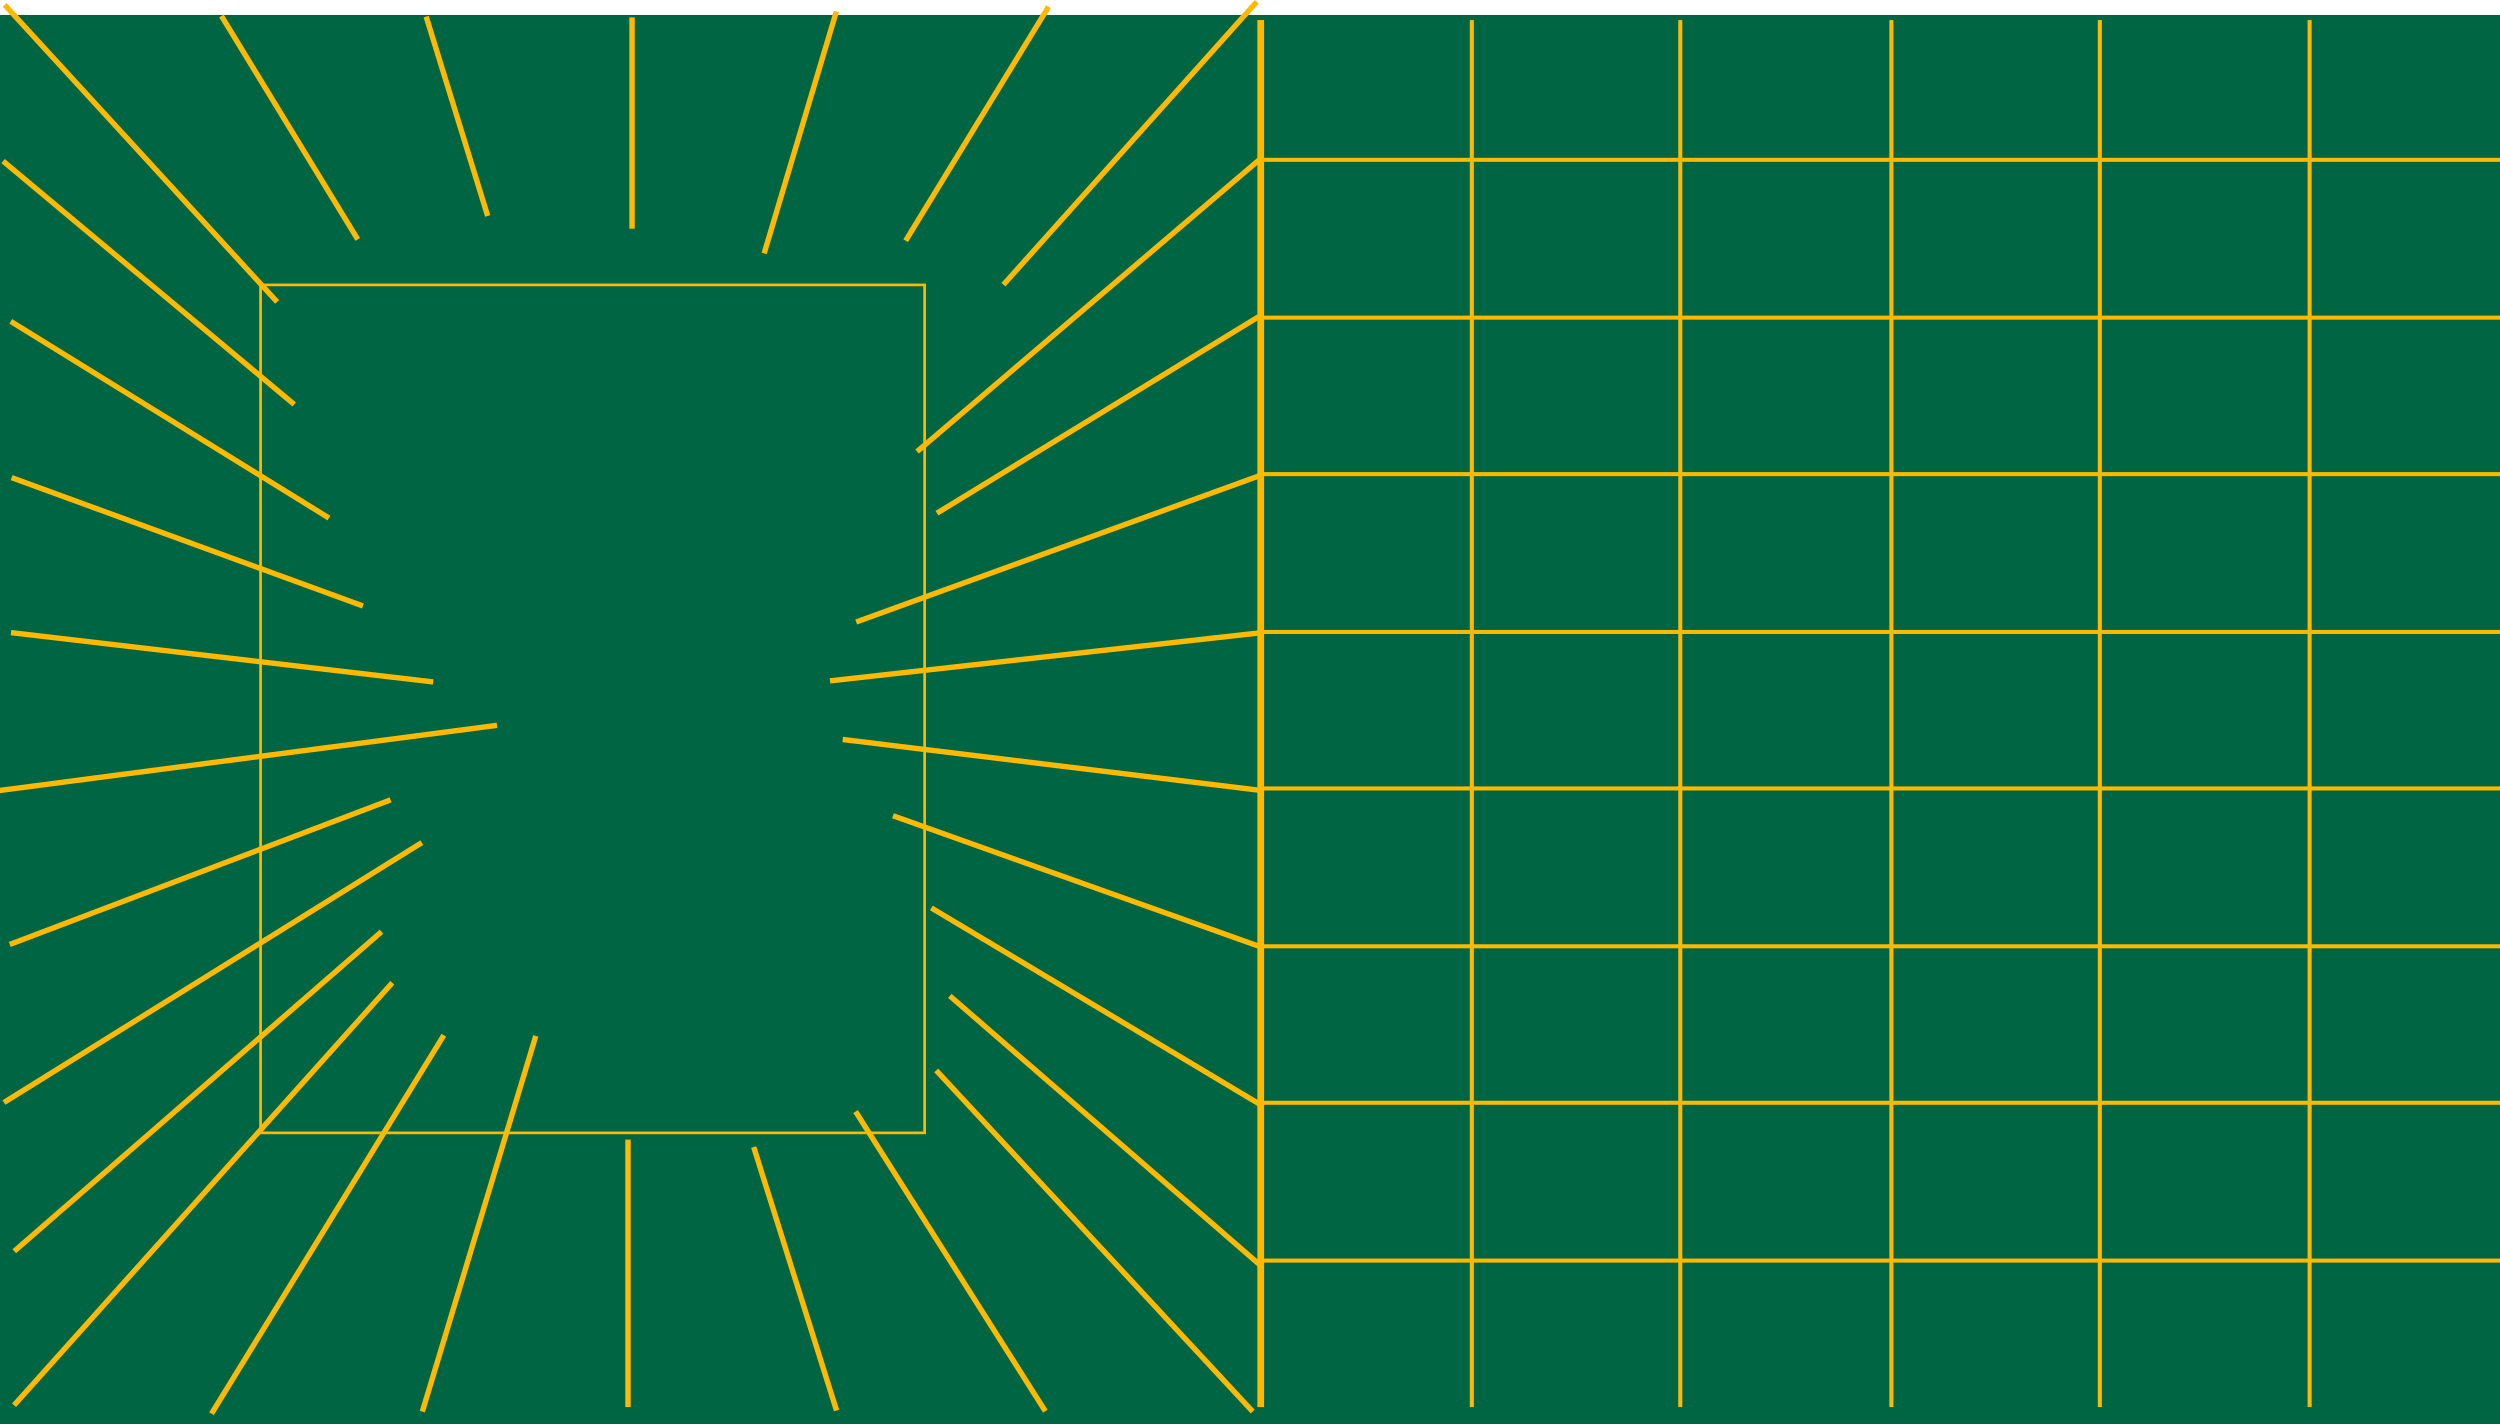 <svg width="1855" height="1057" viewBox="0 0 1855 1057" fill="none" xmlns="http://www.w3.org/2000/svg">
<rect y="11.101" width="1856" height="1045.53" fill="#006543"/>
<line x1="935.457" y1="14.887" x2="935.457" y2="1044.05" stroke="#FFB901" stroke-width="5"/>
<line x1="1092.1" y1="14.887" x2="1092.1" y2="1044.05" stroke="#FFB901" stroke-width="3"/>
<line x1="1246.77" y1="14.887" x2="1246.77" y2="1044.05" stroke="#FFB901" stroke-width="3"/>
<line x1="1403.41" y1="14.887" x2="1403.41" y2="1044.05" stroke="#FFB901" stroke-width="3"/>
<line x1="1558.08" y1="14.887" x2="1558.08" y2="1044.05" stroke="#FFB901" stroke-width="3"/>
<line x1="1713.74" y1="14.887" x2="1713.74" y2="1044.05" stroke="#FFB901" stroke-width="3"/>
<line x1="935.932" y1="118.585" x2="1856" y2="118.585" stroke="#FFB901" stroke-width="3"/>
<line x1="935.932" y1="235.693" x2="1856" y2="235.693" stroke="#FFB901" stroke-width="3"/>
<line x1="935.932" y1="351.808" x2="1856" y2="351.808" stroke="#FFB901" stroke-width="3"/>
<line x1="935.932" y1="468.916" x2="1856" y2="468.916" stroke="#FFB901" stroke-width="3"/>
<line x1="935.932" y1="585.031" x2="1856" y2="585.031" stroke="#FFB901" stroke-width="3"/>
<line x1="935.932" y1="702.139" x2="1856" y2="702.139" stroke="#FFB901" stroke-width="3"/>
<line x1="935.932" y1="818.254" x2="1856" y2="818.254" stroke="#FFB901" stroke-width="3"/>
<line x1="935.932" y1="935.362" x2="1856" y2="935.362" stroke="#FFB901" stroke-width="3"/>
<line y1="-2" x2="281.738" y2="-2" transform="matrix(-0.667 0.745 -0.748 -0.664 930.974 0)" stroke="#FFB901" stroke-width="4"/>
<line y1="-2" x2="203.513" y2="-2" transform="matrix(-0.521 0.853 -0.853 -0.522 776.308 3.97)" stroke="#FFB901" stroke-width="4"/>
<line y1="-2" x2="187.44" y2="-2" transform="matrix(-0.286 0.958 -0.958 -0.286 618.667 7.939)" stroke="#FFB901" stroke-width="4"/>
<line x1="468.974" y1="12.902" x2="468.974" y2="169.707" stroke="#FFB901" stroke-width="4"/>
<line y1="-2" x2="154.747" y2="-2" transform="matrix(0.295 0.956 -0.955 0.295 314.291 12.902)" stroke="#FFB901" stroke-width="4"/>
<line y1="-2" x2="194.154" y2="-2" transform="matrix(0.521 0.854 -0.853 0.522 162.598 12.902)" stroke="#FFB901" stroke-width="4"/>
<line y1="-2" x2="299.08" y2="-2" transform="matrix(0.676 0.737 -0.736 0.677 1.983 4.962)" stroke="#FFB901" stroke-width="4"/>
<line y1="-2" x2="281.674" y2="-2" transform="matrix(0.767 0.641 -0.641 0.768 0.991 121.077)" stroke="#FFB901" stroke-width="4"/>
<line y1="-2" x2="277.423" y2="-2" transform="matrix(0.851 0.526 -0.525 0.851 6.94 240.17)" stroke="#FFB901" stroke-width="4"/>
<line y1="-2" x2="277.613" y2="-2" transform="matrix(0.939 0.343 -0.343 0.939 7.932 356.286)" stroke="#FFB901" stroke-width="4"/>
<line y1="-2" x2="315.444" y2="-2" transform="matrix(0.993 0.116 -0.116 0.993 7.932 471.408)" stroke="#FFB901" stroke-width="4"/>
<line y1="-2" x2="372.012" y2="-2" transform="matrix(0.992 -0.13 0.131 0.991 0 588.516)" stroke="#FFB901" stroke-width="4"/>
<line y1="-2" x2="302.21" y2="-2" transform="matrix(0.935 -0.355 0.354 0.935 7.932 702.646)" stroke="#FFB901" stroke-width="4"/>
<line y1="-2" x2="365.199" y2="-2" transform="matrix(0.849 -0.528 0.528 0.85 3.966 819.754)" stroke="#FFB901" stroke-width="4"/>
<line y1="-2" x2="361.384" y2="-2" transform="matrix(0.754 -0.656 0.656 0.755 11.897 929.915)" stroke="#FFB901" stroke-width="4"/>
<line y1="-2" x2="420.806" y2="-2" transform="matrix(0.667 -0.745 0.745 0.668 11.897 1044.05)" stroke="#FFB901" stroke-width="4"/>
<line y1="-2" x2="329.611" y2="-2" transform="matrix(0.523 -0.852 0.852 0.524 158.632 1050)" stroke="#FFB901" stroke-width="4"/>
<line y1="-2" x2="291.33" y2="-2" transform="matrix(0.289 -0.957 0.957 0.29 315.282 1048.02)" stroke="#FFB901" stroke-width="4"/>
<line x1="465.966" y1="1044.05" x2="465.966" y2="845.558" stroke="#FFB901" stroke-width="4"/>
<line y1="-2" x2="204.946" y2="-2" transform="matrix(-0.3 -0.954 0.954 -0.3 622.633 1046.03)" stroke="#FFB901" stroke-width="4"/>
<line y1="-2" x2="263.137" y2="-2" transform="matrix(-0.535 -0.845 0.844 -0.536 777.299 1046.03)" stroke="#FFB901" stroke-width="4"/>
<line y1="-2" x2="345.338" y2="-2" transform="matrix(-0.68 -0.733 0.732 -0.681 930.974 1046.03)" stroke="#FFB901" stroke-width="4"/>
<line y1="-2" x2="304.467" y2="-2" transform="matrix(-0.755 -0.655 0.654 -0.756 935.932 936.862)" stroke="#FFB901" stroke-width="4"/>
<line y1="-2" x2="284.2" y2="-2" transform="matrix(-0.858 -0.513 0.513 -0.859 935.932 817.769)" stroke="#FFB901" stroke-width="4"/>
<line y1="-2" x2="289.477" y2="-2" transform="matrix(-0.942 -0.336 0.335 -0.942 935.932 700.662)" stroke="#FFB901" stroke-width="4"/>
<line y1="-2" x2="312.608" y2="-2" transform="matrix(-0.993 -0.121 0.12 -0.993 935.932 584.546)" stroke="#FFB901" stroke-width="4"/>
<line y1="-2" x2="322.226" y2="-2" transform="matrix(-0.994 0.111 -0.111 -0.994 935.932 467.438)" stroke="#FFB901" stroke-width="4"/>
<line y1="-2" x2="320.563" y2="-2" transform="matrix(-0.94 0.341 -0.34 -0.94 935.932 350.331)" stroke="#FFB901" stroke-width="4"/>
<line y1="-2" x2="279.957" y2="-2" transform="matrix(-0.853 0.521 -0.52 -0.854 932.957 233.223)" stroke="#FFB901" stroke-width="4"/>
<line y1="-2" x2="333.509" y2="-2" transform="matrix(-0.761 0.649 -0.648 -0.762 932.957 117.108)" stroke="#FFB901" stroke-width="4"/>
<rect x="193.342" y="211.397" width="492.735" height="629.191" stroke="#FFB901" stroke-width="2"/>
</svg>
